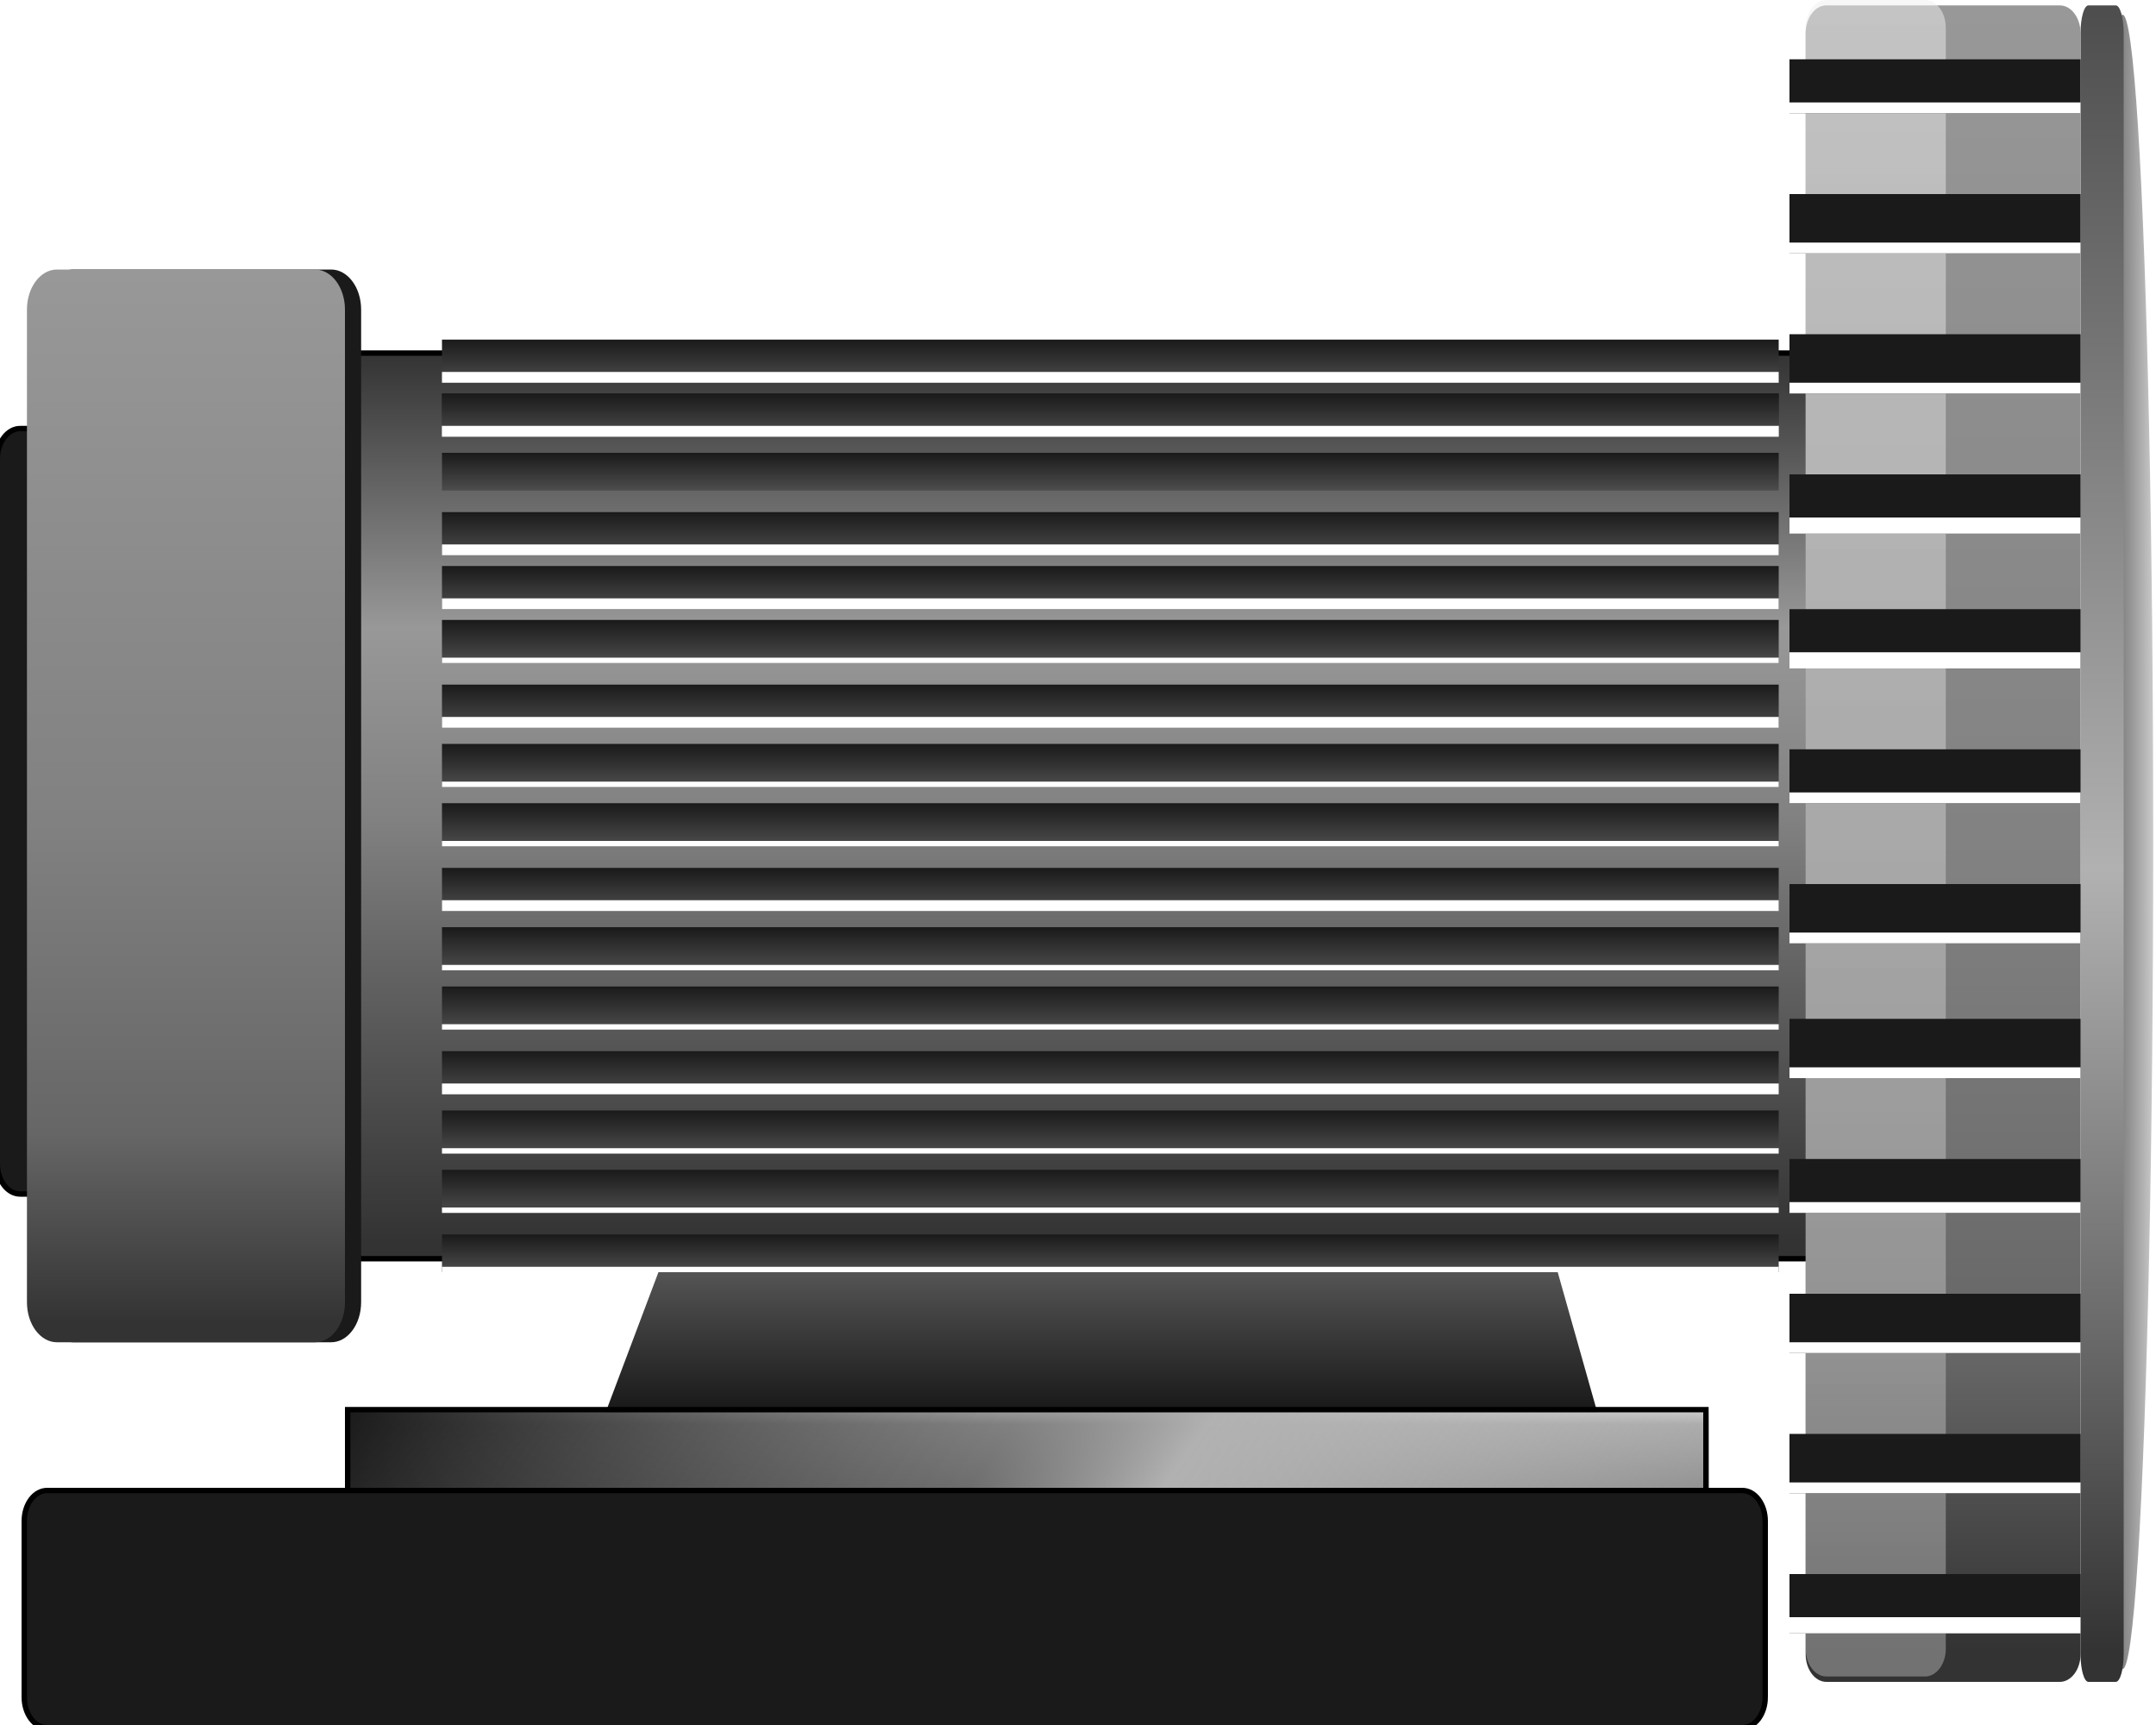 <?xml version="1.0" encoding="utf-8"?>
<!-- Generator: Adobe Illustrator 15.0.0, SVG Export Plug-In  -->
<!DOCTYPE svg PUBLIC "-//W3C//DTD SVG 1.1//EN" "http://www.w3.org/Graphics/SVG/1.1/DTD/svg11.dtd">
<svg version="1.1"
	 xmlns="http://www.w3.org/2000/svg" xmlns:xlink="http://www.w3.org/1999/xlink" xmlns:a="http://ns.adobe.com/AdobeSVGViewerExtensions/3.0/"
	 x="0px" y="0px" width="400px" height="320px" viewBox="1 0 400 320" enable-background="new 1 0 400 320" xml:space="preserve">
<defs>
</defs>
<path fill="#1A1A1A" stroke="#000000" stroke-miterlimit="10" d="M18.5,215.837c0,3.128-1.898,5.663-4.239,5.663H4.739
	c-2.341,0-4.239-2.535-4.239-5.663V85.163c0-3.128,1.898-5.663,4.239-5.663h9.521c2.341,0,4.239,2.535,4.239,5.663V215.837z"/>
<linearGradient id="SVGID_1_" gradientUnits="userSpaceOnUse" x1="205.355" y1="262" x2="205.355" y2="217">
	<stop  offset="0.018" style="stop-color:#1A1A1A"/>
	<stop  offset="1" style="stop-color:#808080"/>
</linearGradient>
<polygon fill="url(#SVGID_1_)" points="297.348,262 113.36,262 130.318,217 284.63,217 "/>
<linearGradient id="SVGID_2_" gradientUnits="userSpaceOnUse" x1="389.13" y1="156.17" x2="400.487" y2="156.17">
	<stop  offset="0.018" style="stop-color:#333333"/>
	<stop  offset="0.194" style="stop-color:#666666"/>
	<stop  offset="0.485" style="stop-color:#818181"/>
	<stop  offset="1" style="stop-color:#CACACA"/>
</linearGradient>
<ellipse fill="url(#SVGID_2_)" cx="394.809" cy="156.17" rx="5.678" ry="153.442"/>
<linearGradient id="SVGID_3_" gradientUnits="userSpaceOnUse" x1="391" y1="312" x2="391" y2="1">
	<stop  offset="0.018" style="stop-color:#333333"/>
	<stop  offset="0.194" style="stop-color:#666666"/>
	<stop  offset="0.485" style="stop-color:#B1B1B1"/>
	<stop  offset="1" style="stop-color:#4D4D4D"/>
</linearGradient>
<path fill="url(#SVGID_3_)" d="M395,306.854c0,2.842-0.655,5.146-1.464,5.146h-5.072c-0.809,0-1.464-2.304-1.464-5.146V6.146
	C387,3.304,387.655,1,388.464,1h5.072C394.345,1,395,3.304,395,6.146V306.854z"/>
<linearGradient id="SVGID_4_" gradientUnits="userSpaceOnUse" x1="200.5" y1="233.5" x2="200.5" y2="65.5">
	<stop  offset="0.018" style="stop-color:#333333"/>
	<stop  offset="0.339" style="stop-color:#666666"/>
	<stop  offset="0.485" style="stop-color:#818181"/>
	<stop  offset="0.697" style="stop-color:#989898"/>
	<stop  offset="1" style="stop-color:#333333"/>
</linearGradient>
<rect x="60.5" y="65.5" fill="url(#SVGID_4_)" stroke="#000000" stroke-miterlimit="10" width="280" height="168"/>
<path fill="#1A1A1A" d="M68,241.573c0,4.102-2.489,7.427-5.56,7.427H14.56c-3.07,0-5.56-3.325-5.56-7.427V57.427
	C9,53.325,11.489,50,14.56,50H62.44c3.07,0,5.56,3.325,5.56,7.427V241.573z"/>
<linearGradient id="SVGID_5_" gradientUnits="userSpaceOnUse" x1="35.5" y1="249" x2="35.5" y2="50">
	<stop  offset="0.018" style="stop-color:#333333"/>
	<stop  offset="0.194" style="stop-color:#666666"/>
	<stop  offset="0.485" style="stop-color:#818181"/>
	<stop  offset="1" style="stop-color:#989898"/>
</linearGradient>
<path fill="url(#SVGID_5_)" d="M65,241.573c0,4.102-2.489,7.427-5.56,7.427H11.56C8.489,249,6,245.675,6,241.573V57.427
	C6,53.325,8.489,50,11.56,50h47.88c3.071,0,5.56,3.325,5.56,7.427V241.573z"/>
<linearGradient id="SVGID_6_" gradientUnits="userSpaceOnUse" x1="207" y1="236" x2="207" y2="229">
	<stop  offset="0" style="stop-color:#4D4D4D"/>
	<stop  offset="0.994" style="stop-color:#1A1A1A"/>
</linearGradient>
<rect x="83" y="229" fill="url(#SVGID_6_)" width="248" height="7"/>
<rect x="83" y="235" fill="#FFFFFF" width="248" height="1"/>
<linearGradient id="SVGID_7_" gradientUnits="userSpaceOnUse" x1="207" y1="225" x2="207" y2="217">
	<stop  offset="0" style="stop-color:#4D4D4D"/>
	<stop  offset="0.994" style="stop-color:#1A1A1A"/>
</linearGradient>
<rect x="83" y="217" fill="url(#SVGID_7_)" width="248" height="8"/>
<rect x="83" y="224" fill="#FFFFFF" width="248" height="1"/>
<linearGradient id="SVGID_8_" gradientUnits="userSpaceOnUse" x1="207" y1="214" x2="207" y2="206">
	<stop  offset="0" style="stop-color:#4D4D4D"/>
	<stop  offset="0.994" style="stop-color:#1A1A1A"/>
</linearGradient>
<rect x="83" y="206" fill="url(#SVGID_8_)" width="248" height="8"/>
<rect x="83" y="213" fill="#FFFFFF" width="248" height="1"/>
<linearGradient id="SVGID_9_" gradientUnits="userSpaceOnUse" x1="207" y1="203" x2="207" y2="195">
	<stop  offset="0" style="stop-color:#4D4D4D"/>
	<stop  offset="0.994" style="stop-color:#1A1A1A"/>
</linearGradient>
<rect x="83" y="195" fill="url(#SVGID_9_)" width="248" height="8"/>
<rect x="83" y="201" fill="#FFFFFF" width="248" height="2"/>
<linearGradient id="SVGID_10_" gradientUnits="userSpaceOnUse" x1="207" y1="191" x2="207" y2="183">
	<stop  offset="0" style="stop-color:#4D4D4D"/>
	<stop  offset="0.994" style="stop-color:#1A1A1A"/>
</linearGradient>
<rect x="83" y="183" fill="url(#SVGID_10_)" width="248" height="8"/>
<rect x="83" y="190" fill="#FFFFFF" width="248" height="1"/>
<linearGradient id="SVGID_11_" gradientUnits="userSpaceOnUse" x1="207" y1="180" x2="207" y2="172">
	<stop  offset="0" style="stop-color:#4D4D4D"/>
	<stop  offset="0.994" style="stop-color:#1A1A1A"/>
</linearGradient>
<rect x="83" y="172" fill="url(#SVGID_11_)" width="248" height="8"/>
<rect x="83" y="179" fill="#FFFFFF" width="248" height="1"/>
<linearGradient id="SVGID_12_" gradientUnits="userSpaceOnUse" x1="207" y1="169" x2="207" y2="161">
	<stop  offset="0" style="stop-color:#4D4D4D"/>
	<stop  offset="0.994" style="stop-color:#1A1A1A"/>
</linearGradient>
<rect x="83" y="161" fill="url(#SVGID_12_)" width="248" height="8"/>
<rect x="83" y="167" fill="#FFFFFF" width="248" height="2"/>
<linearGradient id="SVGID_13_" gradientUnits="userSpaceOnUse" x1="207" y1="157" x2="207" y2="149">
	<stop  offset="0" style="stop-color:#4D4D4D"/>
	<stop  offset="0.994" style="stop-color:#1A1A1A"/>
</linearGradient>
<rect x="83" y="149" fill="url(#SVGID_13_)" width="248" height="8"/>
<rect x="83" y="156" fill="#FFFFFF" width="248" height="1"/>
<linearGradient id="SVGID_14_" gradientUnits="userSpaceOnUse" x1="207" y1="146" x2="207" y2="138">
	<stop  offset="0" style="stop-color:#4D4D4D"/>
	<stop  offset="0.994" style="stop-color:#1A1A1A"/>
</linearGradient>
<rect x="83" y="138" fill="url(#SVGID_14_)" width="248" height="8"/>
<rect x="83" y="145" fill="#FFFFFF" width="248" height="1"/>
<linearGradient id="SVGID_15_" gradientUnits="userSpaceOnUse" x1="207" y1="135" x2="207" y2="127">
	<stop  offset="0" style="stop-color:#4D4D4D"/>
	<stop  offset="0.994" style="stop-color:#1A1A1A"/>
</linearGradient>
<rect x="83" y="127" fill="url(#SVGID_15_)" width="248" height="8"/>
<rect x="83" y="133" fill="#FFFFFF" width="248" height="2"/>
<linearGradient id="SVGID_16_" gradientUnits="userSpaceOnUse" x1="207" y1="123" x2="207" y2="115">
	<stop  offset="0" style="stop-color:#4D4D4D"/>
	<stop  offset="0.994" style="stop-color:#1A1A1A"/>
</linearGradient>
<rect x="83" y="115" fill="url(#SVGID_16_)" width="248" height="8"/>
<rect x="83" y="122" fill="#FFFFFF" width="248" height="1"/>
<linearGradient id="SVGID_17_" gradientUnits="userSpaceOnUse" x1="207" y1="113" x2="207" y2="105">
	<stop  offset="0" style="stop-color:#4D4D4D"/>
	<stop  offset="0.994" style="stop-color:#1A1A1A"/>
</linearGradient>
<rect x="83" y="105" fill="url(#SVGID_17_)" width="248" height="8"/>
<rect x="83" y="111" fill="#FFFFFF" width="248" height="2"/>
<linearGradient id="SVGID_18_" gradientUnits="userSpaceOnUse" x1="207" y1="103" x2="207" y2="95">
	<stop  offset="0" style="stop-color:#4D4D4D"/>
	<stop  offset="0.994" style="stop-color:#1A1A1A"/>
</linearGradient>
<rect x="83" y="95" fill="url(#SVGID_18_)" width="248" height="8"/>
<rect x="83" y="101" fill="#FFFFFF" width="248" height="2"/>
<linearGradient id="SVGID_19_" gradientUnits="userSpaceOnUse" x1="207" y1="81" x2="207" y2="73">
	<stop  offset="0" style="stop-color:#4D4D4D"/>
	<stop  offset="0.994" style="stop-color:#1A1A1A"/>
</linearGradient>
<rect x="83" y="73" fill="url(#SVGID_19_)" width="248" height="8"/>
<rect x="83" y="79" fill="#FFFFFF" width="248" height="2"/>
<linearGradient id="SVGID_20_" gradientUnits="userSpaceOnUse" x1="207" y1="71" x2="207" y2="63">
	<stop  offset="0" style="stop-color:#4D4D4D"/>
	<stop  offset="0.994" style="stop-color:#1A1A1A"/>
</linearGradient>
<rect x="83" y="63" fill="url(#SVGID_20_)" width="248" height="8"/>
<rect x="83" y="69" fill="#FFFFFF" width="248" height="2"/>
<linearGradient id="SVGID_21_" gradientUnits="userSpaceOnUse" x1="207" y1="81" x2="207" y2="73">
	<stop  offset="0" style="stop-color:#4D4D4D"/>
	<stop  offset="0.994" style="stop-color:#1A1A1A"/>
</linearGradient>
<rect x="83" y="73" fill="url(#SVGID_21_)" width="248" height="8"/>
<rect x="83" y="79" fill="#FFFFFF" width="248" height="2"/>
<linearGradient id="SVGID_22_" gradientUnits="userSpaceOnUse" x1="207" y1="91" x2="207" y2="84">
	<stop  offset="0" style="stop-color:#4D4D4D"/>
	<stop  offset="0.994" style="stop-color:#1A1A1A"/>
</linearGradient>
<rect x="83" y="84" fill="url(#SVGID_22_)" width="248" height="7"/>
<linearGradient id="SVGID_23_" gradientUnits="userSpaceOnUse" x1="191.5" y1="285" x2="191.5" y2="262">
	<stop  offset="0" style="stop-color:#1A1A1A"/>
	<stop  offset="0.903" style="stop-color:#818181"/>
	<stop  offset="1" style="stop-color:#CACACA"/>
</linearGradient>
<rect x="65" y="262" fill="url(#SVGID_23_)" width="253" height="23"/>
<linearGradient id="SVGID_24_" gradientUnits="userSpaceOnUse" x1="361.5" y1="312" x2="361.5" y2="1">
	<stop  offset="0.018" style="stop-color:#333333"/>
	<stop  offset="0.194" style="stop-color:#666666"/>
	<stop  offset="0.485" style="stop-color:#818181"/>
	<stop  offset="1" style="stop-color:#989898"/>
</linearGradient>
<path fill="url(#SVGID_24_)" d="M387,306.854c0,2.842-1.725,5.146-3.853,5.146h-43.295c-2.128,0-3.853-2.304-3.853-5.146V6.146
	C336,3.304,337.725,1,339.853,1h43.295C385.275,1,387,3.304,387,6.146V306.854z"/>
<linearGradient id="SVGID_25_" gradientUnits="userSpaceOnUse" x1="349" y1="311" x2="349" y2="0">
	<stop  offset="0.018" style="stop-color:#B1B1B1"/>
	<stop  offset="1" style="stop-color:#F0F0F0"/>
</linearGradient>
<path opacity="0.5" fill="url(#SVGID_25_)" d="M362,305.854c0,2.842-1.725,5.146-3.853,5.146h-18.295
	c-2.128,0-3.853-2.304-3.853-5.146V5.146C336,2.304,337.725,0,339.853,0h18.295C360.275,0,362,2.304,362,5.146V305.854z"/>
<rect x="333" y="292" fill="#1A1A1A" width="54" height="11"/>
<rect x="333" y="300" fill="#FFFFFF" width="54" height="3"/>
<rect x="333" y="266" fill="#1A1A1A" width="54" height="11"/>
<rect x="333" y="275" fill="#FFFFFF" width="54" height="2"/>
<rect x="333" y="240" fill="#1A1A1A" width="54" height="11"/>
<rect x="333" y="249" fill="#FFFFFF" width="54" height="2"/>
<rect x="333" y="215" fill="#1A1A1A" width="54" height="10"/>
<rect x="333" y="223" fill="#FFFFFF" width="54" height="2"/>
<rect x="333" y="189" fill="#1A1A1A" width="54" height="11"/>
<rect x="333" y="198" fill="#FFFFFF" width="54" height="2"/>
<rect x="333" y="164" fill="#1A1A1A" width="54" height="11"/>
<rect x="333" y="173" fill="#FFFFFF" width="54" height="2"/>
<rect x="333" y="139" fill="#1A1A1A" width="54" height="10"/>
<rect x="333" y="147" fill="#FFFFFF" width="54" height="2"/>
<rect x="333" y="113" fill="#1A1A1A" width="54" height="11"/>
<rect x="333" y="121" fill="#FFFFFF" width="54" height="3"/>
<rect x="333" y="88" fill="#1A1A1A" width="54" height="11"/>
<rect x="333" y="96" fill="#FFFFFF" width="54" height="3"/>
<rect x="333" y="62" fill="#1A1A1A" width="54" height="11"/>
<rect x="333" y="71" fill="#FFFFFF" width="54" height="2"/>
<rect x="333" y="36" fill="#1A1A1A" width="54" height="11"/>
<rect x="333" y="45" fill="#FFFFFF" width="54" height="2"/>
<rect x="333" y="11" fill="#1A1A1A" width="54" height="10"/>
<rect x="333" y="19" fill="#FFFFFF" width="54" height="2"/>
<linearGradient id="SVGID_26_" gradientUnits="userSpaceOnUse" x1="101.314" y1="210.352" x2="281.685" y2="336.649">
	<stop  offset="0" style="stop-color:#1A1A1A"/>
	<stop  offset="0.467" style="stop-color:#818181;stop-opacity:0.67"/>
	<stop  offset="0.6" style="stop-color:#B1B1B1"/>
	<stop  offset="1" style="stop-color:#CACACA;stop-opacity:0.56"/>
</linearGradient>
<rect x="65.5" y="261.5" fill="url(#SVGID_26_)" stroke="#000000" stroke-miterlimit="10" width="252" height="24"/>
<path fill="#1A1A1A" stroke="#000000" stroke-miterlimit="10" d="M328.5,314.837c0,3.127-1.898,5.663-4.239,5.663H9.739
	c-2.341,0-4.239-2.536-4.239-5.663v-32.674c0-3.127,1.898-5.663,4.239-5.663h314.521c2.341,0,4.239,2.536,4.239,5.663V314.837z"/>
</svg>
